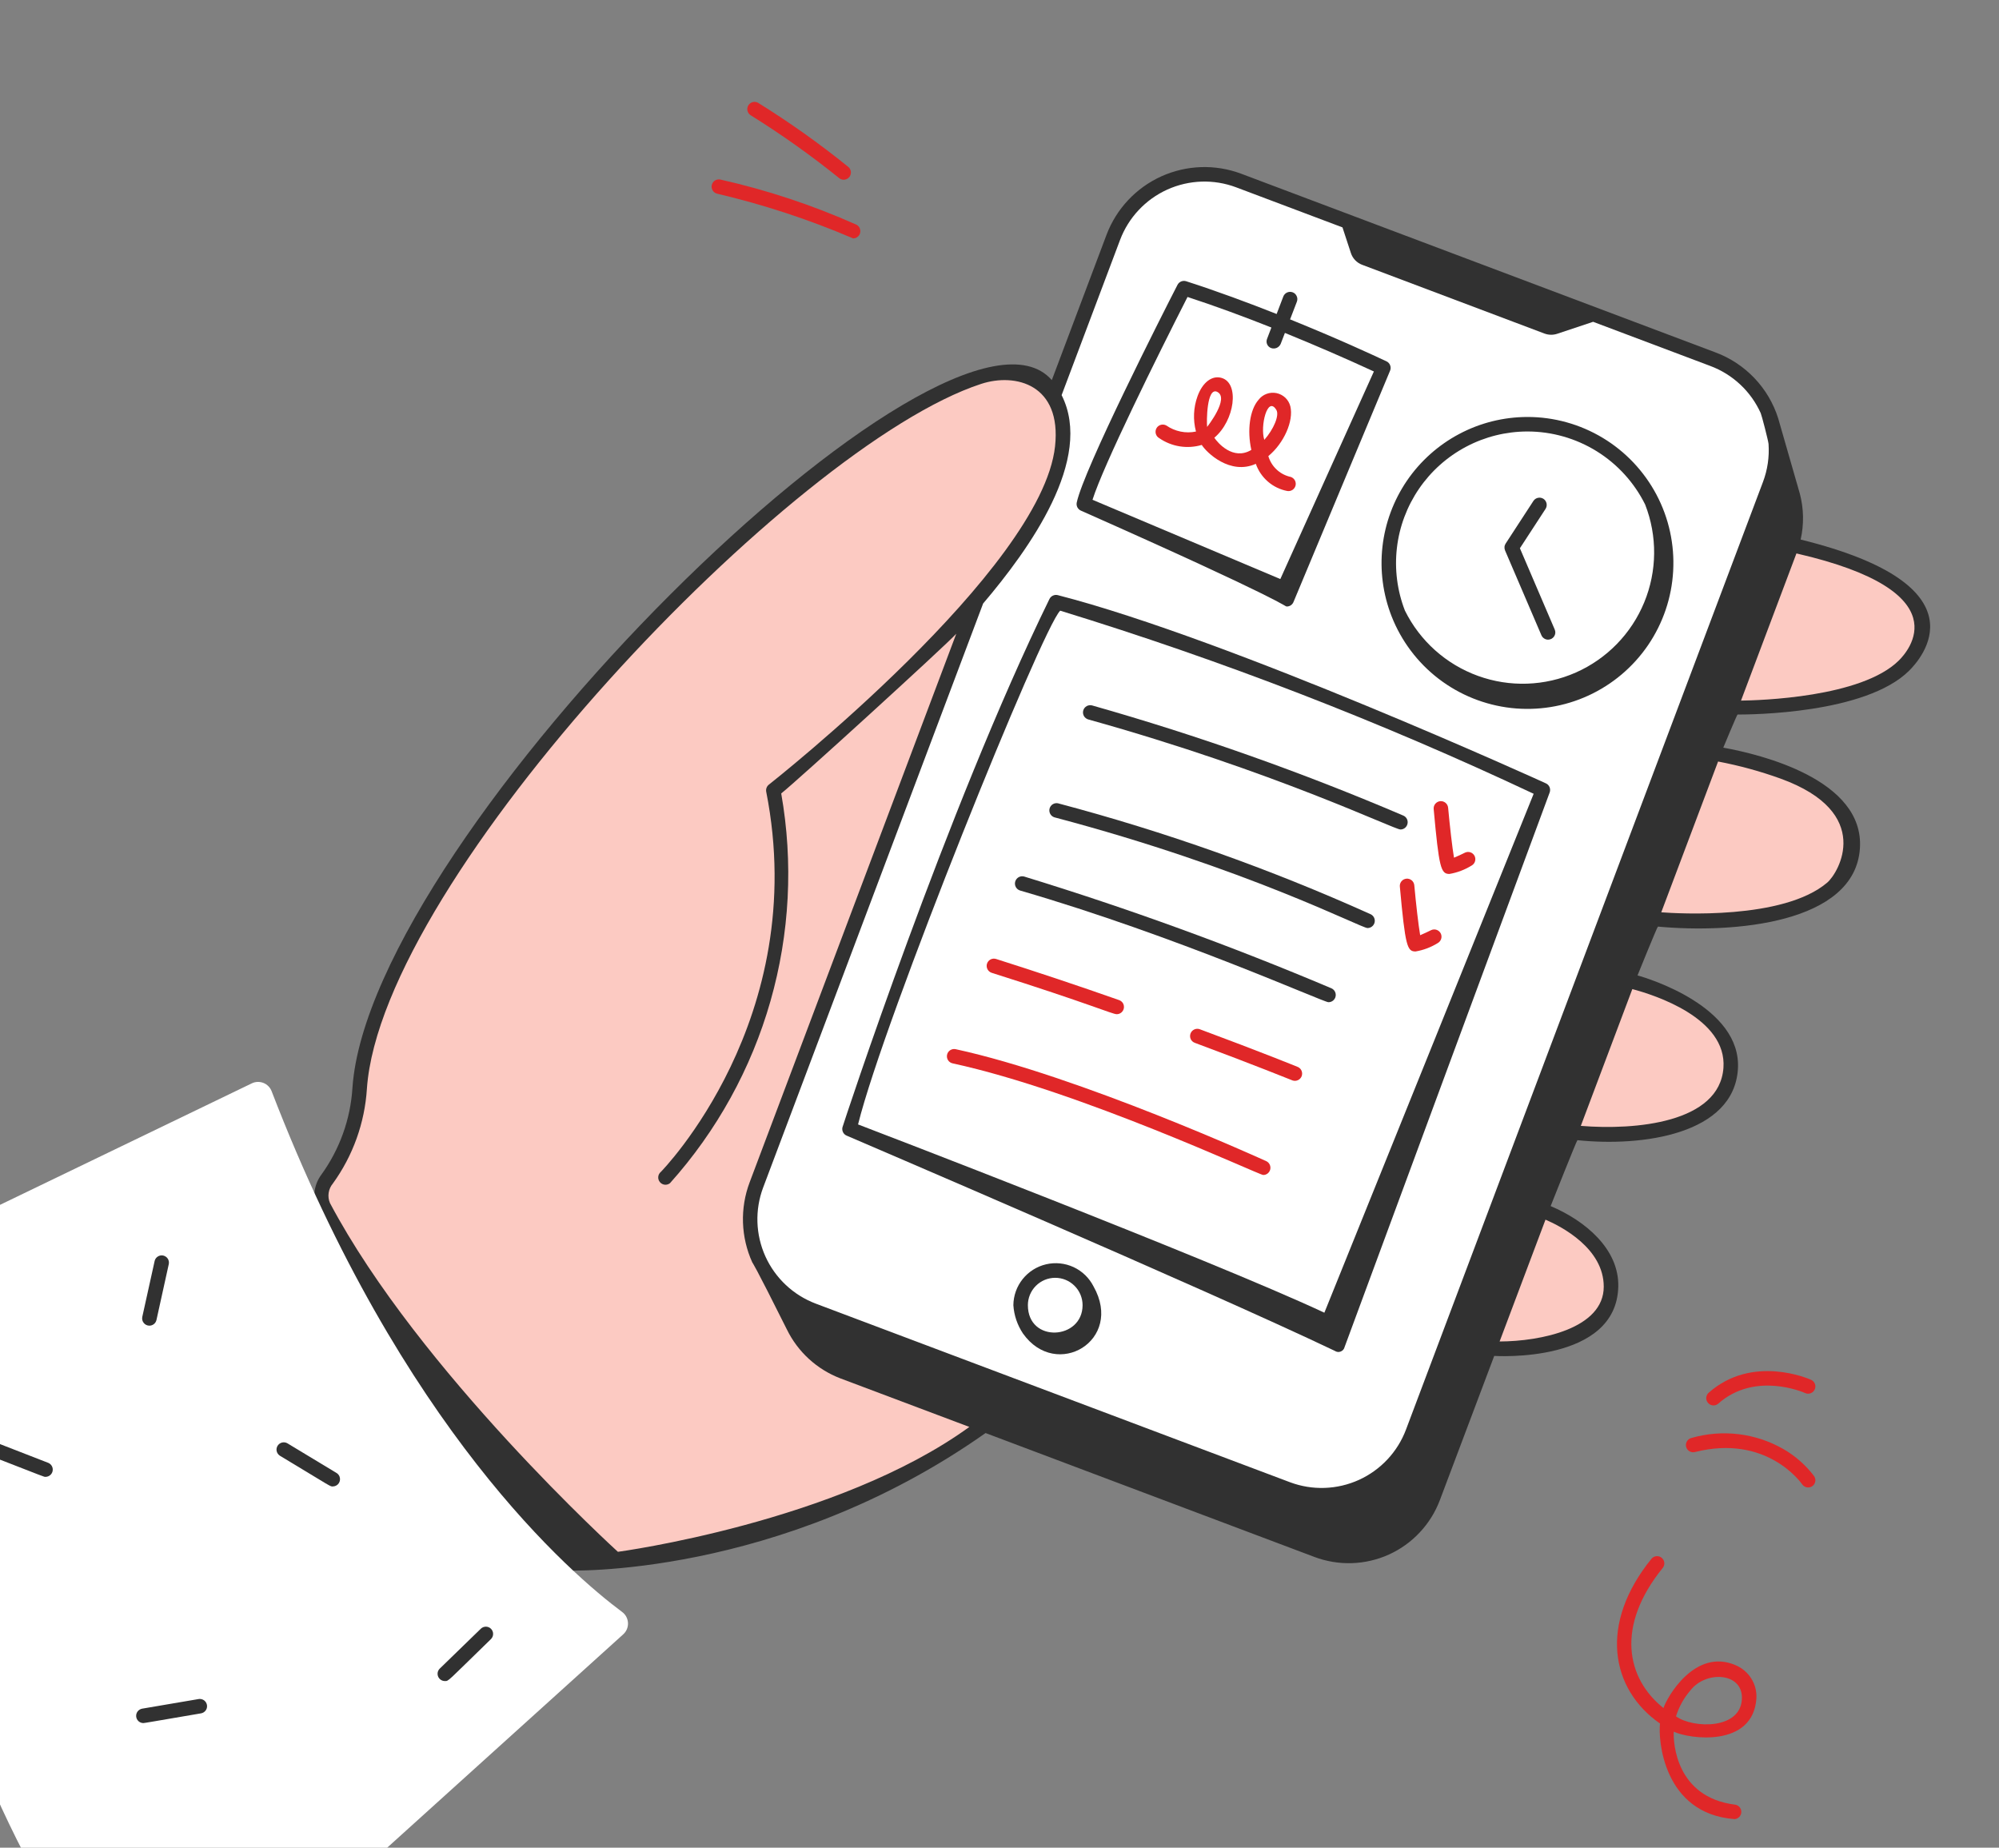 <svg width="66" height="61" viewBox="0 0 66 61" fill="none" xmlns="http://www.w3.org/2000/svg">
<rect x="0" y="0" width="66" height="61" fill="#808080" stroke="none"/>
<path d="M59.698 49.107C59.742 49.108 59.784 49.096 59.822 49.073C59.859 49.051 59.89 49.019 59.91 48.98C59.93 48.941 59.94 48.898 59.937 48.854C59.934 48.811 59.92 48.769 59.895 48.733C59.62 48.37 59.275 48.066 58.88 47.839C58.424 47.578 57.92 47.411 57.399 47.348C56.877 47.286 56.348 47.328 55.843 47.474C55.782 47.49 55.729 47.529 55.697 47.584C55.664 47.638 55.654 47.703 55.67 47.765C55.685 47.826 55.725 47.879 55.779 47.912C55.834 47.944 55.899 47.954 55.961 47.938C58.316 47.344 59.453 48.936 59.501 49.003C59.523 49.035 59.552 49.062 59.587 49.08C59.621 49.098 59.659 49.107 59.698 49.107Z" fill="#E02728"/>
<path d="M56.573 46.399C56.632 46.399 56.688 46.378 56.732 46.339C57.939 45.271 59.533 45.961 59.6 45.991C59.658 46.017 59.724 46.019 59.783 45.996C59.843 45.974 59.891 45.928 59.916 45.87C59.943 45.812 59.944 45.747 59.922 45.687C59.899 45.628 59.854 45.58 59.796 45.554C59.718 45.518 57.857 44.705 56.415 45.98C56.379 46.012 56.353 46.055 56.342 46.102C56.33 46.149 56.333 46.199 56.35 46.244C56.367 46.289 56.398 46.328 56.438 46.356C56.478 46.384 56.525 46.399 56.573 46.399Z" fill="#E02728"/>
<path d="M57.273 60.057C57.333 60.052 57.388 60.024 57.429 59.98C57.47 59.935 57.492 59.877 57.492 59.817C57.492 59.757 57.47 59.699 57.429 59.655C57.388 59.611 57.333 59.583 57.273 59.578C55.336 59.327 55.244 57.542 55.261 57.169C55.779 57.417 57.879 57.701 57.99 56.073C58.004 55.842 57.945 55.612 57.822 55.416C57.699 55.22 57.519 55.066 57.305 54.976C55.969 54.395 55.038 56.029 54.922 56.39C53.697 55.414 53.337 53.685 54.902 51.759C54.939 51.71 54.956 51.648 54.949 51.586C54.941 51.524 54.91 51.468 54.862 51.429C54.814 51.389 54.752 51.37 54.69 51.376C54.628 51.381 54.571 51.41 54.53 51.457C52.782 53.608 53.171 55.761 54.808 56.902C54.742 57.417 54.91 59.882 57.273 60.057ZM57.512 56.045C57.512 57.117 55.891 57.066 55.336 56.664C55.434 56.348 55.596 56.056 55.813 55.805C56.317 55.156 57.512 55.208 57.512 56.047V56.045Z" fill="#E02728"/>
<path d="M27.855 5.934C27.905 5.933 27.953 5.918 27.993 5.889C28.033 5.861 28.064 5.82 28.08 5.774C28.096 5.727 28.098 5.676 28.085 5.629C28.071 5.581 28.044 5.539 28.005 5.508C27.058 4.742 26.064 4.036 25.029 3.394C24.974 3.363 24.909 3.355 24.847 3.372C24.786 3.39 24.735 3.431 24.703 3.486C24.672 3.541 24.665 3.607 24.682 3.668C24.7 3.729 24.74 3.781 24.796 3.812C25.807 4.442 26.779 5.133 27.707 5.881C27.749 5.915 27.801 5.933 27.855 5.934Z" fill="#E02728"/>
<path d="M28.168 7.871C28.208 7.871 28.248 7.861 28.284 7.841C28.319 7.821 28.349 7.793 28.37 7.758C28.392 7.724 28.404 7.684 28.406 7.644C28.408 7.603 28.4 7.563 28.382 7.526C28.358 7.477 28.318 7.438 28.269 7.415C26.825 6.771 25.32 6.272 23.776 5.926C23.715 5.915 23.652 5.928 23.601 5.962C23.549 5.997 23.513 6.05 23.5 6.111C23.487 6.172 23.498 6.235 23.531 6.288C23.563 6.341 23.615 6.379 23.676 6.394C25.213 6.755 26.716 7.249 28.168 7.871Z" fill="#E02728"/>
<path d="M58.15 16.977C58.393 16.154 59.393 13.162 56.601 11.865C53.809 10.569 41.83 6.244 40.978 5.994C40.126 5.744 37.672 5.253 36.433 8.688C35.194 12.123 25.393 37.913 25.168 38.584C24.943 39.256 23.969 42.154 27.022 43.337C30.075 44.52 41.843 49.025 42.967 49.411C44.09 49.797 45.891 49.314 46.646 47.397C47.401 45.479 57.868 17.938 58.15 16.977Z" fill="white"/>
<path d="M10.85 38.647C11.19 38.201 11.468 37.712 11.678 37.192C11.869 36.618 11.649 33.586 14.614 28.989C17.764 24.105 30.03 10.503 34.136 12.456C37.307 13.964 32.073 20.245 32.073 20.245C32.073 20.245 25.421 37.888 25.169 38.585C24.917 39.283 23.697 42.091 27.677 43.624C31.078 44.934 33.788 45.81 33.788 45.81C33.788 45.81 29.208 51.291 18.73 51.581C18.73 51.581 12.579 44.069 10.736 40.193C10.62 39.947 10.57 39.676 10.59 39.405C10.61 39.134 10.699 38.873 10.85 38.647Z" fill="#FCCAC2"/>
<path d="M50.848 39.883L49.26 44.434C49.26 44.434 52.455 44.923 53.133 43.09C53.812 41.257 50.848 39.883 50.848 39.883Z" fill="#FCCAC2"/>
<path d="M53.713 32.328L51.892 37.286C51.892 37.286 56.212 38.174 57.063 35.689C57.856 33.374 53.713 32.328 53.713 32.328Z" fill="#FCCAC2"/>
<path d="M56.615 24.812L54.547 30.315C54.547 30.315 60.156 31.082 60.972 28.475C61.883 25.568 56.615 24.812 56.615 24.812Z" fill="#FCCAC2"/>
<path d="M59.138 17.938L57.26 23.279C57.26 23.279 62.585 23.767 63.418 21.113C64.11 18.911 59.138 17.938 59.138 17.938Z" fill="#FCCAC2"/>
<path d="M42.572 15.735C42.407 15.692 42.257 15.607 42.135 15.488C42.013 15.37 41.924 15.221 41.876 15.058C42.392 14.632 42.717 13.896 42.603 13.416C42.576 13.308 42.519 13.209 42.438 13.131C42.356 13.054 42.255 13.001 42.145 12.978C42.035 12.956 41.922 12.964 41.816 13.004C41.711 13.043 41.62 13.111 41.552 13.2C41.26 13.533 41.172 14.213 41.315 14.853C40.712 15.217 40.198 14.613 40.093 14.451C40.763 13.89 40.938 12.645 40.328 12.475C40.014 12.387 39.705 12.624 39.539 13.079C39.403 13.454 39.385 13.861 39.487 14.247C39.319 14.282 39.146 14.283 38.978 14.248C38.811 14.214 38.651 14.146 38.511 14.049C38.483 14.033 38.453 14.023 38.422 14.019C38.391 14.015 38.359 14.017 38.329 14.025C38.299 14.033 38.27 14.047 38.245 14.066C38.22 14.085 38.199 14.109 38.184 14.136C38.168 14.164 38.158 14.194 38.154 14.225C38.15 14.256 38.152 14.288 38.16 14.318C38.168 14.348 38.182 14.377 38.201 14.402C38.22 14.427 38.244 14.448 38.271 14.463C38.474 14.604 38.706 14.697 38.949 14.736C39.193 14.775 39.442 14.759 39.678 14.689C39.832 14.938 40.611 15.696 41.463 15.313C41.542 15.54 41.68 15.743 41.862 15.9C42.044 16.058 42.265 16.164 42.501 16.21C42.533 16.215 42.565 16.214 42.596 16.207C42.627 16.2 42.656 16.186 42.682 16.168C42.708 16.149 42.73 16.125 42.746 16.098C42.763 16.071 42.774 16.04 42.779 16.009C42.783 15.977 42.782 15.945 42.774 15.914C42.766 15.883 42.752 15.854 42.733 15.829C42.713 15.803 42.689 15.782 42.662 15.766C42.634 15.75 42.603 15.739 42.572 15.735ZM42.14 13.532C42.249 13.709 42.051 14.174 41.743 14.521C41.599 14.081 41.845 13.048 42.14 13.532ZM40.189 12.938C40.604 13.145 39.863 14.084 39.855 14.094C39.835 13.934 39.837 12.762 40.191 12.938H40.189Z" fill="#E02728"/>
<path d="M51.113 21.118C51.152 21.117 51.191 21.108 51.226 21.089C51.261 21.07 51.29 21.043 51.312 21.01C51.334 20.977 51.347 20.939 51.351 20.899C51.354 20.86 51.348 20.82 51.332 20.784L50.182 18.1L51.029 16.8C51.063 16.747 51.075 16.682 51.062 16.62C51.049 16.558 51.012 16.503 50.959 16.468C50.906 16.434 50.841 16.422 50.779 16.435C50.717 16.448 50.662 16.485 50.628 16.538L49.711 17.946C49.69 17.979 49.676 18.017 49.673 18.056C49.67 18.095 49.676 18.134 49.691 18.171L50.892 20.972C50.911 21.015 50.941 21.052 50.981 21.078C51.02 21.104 51.066 21.118 51.113 21.118Z" fill="#313131"/>
<path d="M46.239 27.385C46.294 27.385 46.347 27.366 46.389 27.331C46.431 27.296 46.46 27.248 46.471 27.195C46.483 27.141 46.475 27.085 46.451 27.037C46.426 26.988 46.385 26.949 46.335 26.927C42.991 25.498 39.559 24.283 36.06 23.29C36.03 23.282 35.998 23.279 35.967 23.283C35.935 23.287 35.905 23.297 35.878 23.312C35.85 23.328 35.827 23.348 35.807 23.373C35.788 23.398 35.773 23.426 35.765 23.456C35.757 23.487 35.754 23.518 35.758 23.55C35.762 23.581 35.772 23.611 35.787 23.639C35.803 23.666 35.823 23.69 35.848 23.709C35.873 23.729 35.901 23.743 35.931 23.752C42.111 25.475 46.023 27.385 46.239 27.385Z" fill="#313131"/>
<path d="M45.151 30.639C45.206 30.639 45.258 30.62 45.301 30.586C45.343 30.552 45.373 30.505 45.385 30.452C45.397 30.399 45.39 30.343 45.367 30.295C45.343 30.246 45.303 30.206 45.254 30.183C41.919 28.681 38.466 27.456 34.93 26.52C34.871 26.508 34.809 26.52 34.757 26.552C34.706 26.584 34.669 26.635 34.653 26.694C34.638 26.752 34.645 26.815 34.674 26.868C34.702 26.922 34.75 26.962 34.808 26.982C41.168 28.664 44.936 30.639 45.151 30.639Z" fill="#313131"/>
<path d="M43.859 33.087C43.915 33.088 43.969 33.069 44.013 33.034C44.056 32.999 44.086 32.95 44.097 32.895C44.108 32.841 44.1 32.784 44.074 32.735C44.048 32.686 44.005 32.647 43.954 32.626C40.64 31.224 37.257 29.994 33.817 28.939C33.786 28.93 33.755 28.928 33.723 28.931C33.692 28.935 33.662 28.944 33.634 28.959C33.606 28.975 33.582 28.995 33.562 29.02C33.543 29.044 33.528 29.073 33.519 29.103C33.51 29.133 33.508 29.165 33.511 29.196C33.515 29.228 33.524 29.258 33.539 29.286C33.555 29.313 33.575 29.338 33.6 29.358C33.624 29.377 33.653 29.392 33.683 29.401C38.84 30.898 43.693 33.087 43.859 33.087Z" fill="#313131"/>
<path d="M36.871 33.483C36.927 33.483 36.982 33.463 37.025 33.426C37.068 33.39 37.096 33.339 37.106 33.284C37.115 33.228 37.105 33.171 37.077 33.122C37.048 33.074 37.003 33.037 36.95 33.018C35.603 32.544 34.249 32.092 32.888 31.66C32.858 31.65 32.827 31.647 32.795 31.649C32.764 31.652 32.733 31.661 32.705 31.675C32.677 31.69 32.653 31.71 32.632 31.734C32.612 31.758 32.597 31.786 32.587 31.816C32.578 31.846 32.574 31.877 32.577 31.909C32.58 31.94 32.589 31.971 32.603 31.998C32.617 32.026 32.637 32.051 32.661 32.071C32.685 32.092 32.713 32.107 32.743 32.117C35.989 33.144 36.724 33.483 36.871 33.483Z" fill="#E02728"/>
<path d="M42.858 35.229C42.846 35.223 41.572 34.706 39.614 33.98C39.555 33.958 39.489 33.96 39.431 33.987C39.374 34.013 39.329 34.061 39.307 34.121C39.285 34.18 39.287 34.246 39.313 34.304C39.34 34.362 39.388 34.406 39.448 34.428C41.398 35.153 42.665 35.667 42.678 35.671C42.736 35.69 42.798 35.686 42.853 35.661C42.908 35.635 42.952 35.59 42.975 35.534C42.997 35.477 42.998 35.415 42.976 35.358C42.955 35.302 42.912 35.255 42.858 35.229Z" fill="#E02728"/>
<path d="M41.706 38.791C41.761 38.792 41.814 38.773 41.856 38.739C41.899 38.704 41.928 38.656 41.94 38.603C41.951 38.55 41.944 38.494 41.92 38.445C41.896 38.396 41.856 38.357 41.806 38.334C41.745 38.306 35.637 35.524 31.553 34.638C31.491 34.625 31.426 34.636 31.373 34.671C31.32 34.705 31.282 34.759 31.269 34.821C31.255 34.883 31.267 34.948 31.301 35.002C31.335 35.055 31.39 35.093 31.452 35.106C35.668 36.021 41.569 38.791 41.706 38.791Z" fill="#E02728"/>
<path d="M47.854 28.853C48.115 28.809 48.365 28.714 48.59 28.574C48.643 28.544 48.683 28.495 48.7 28.436C48.718 28.377 48.713 28.314 48.686 28.259C48.659 28.204 48.611 28.162 48.554 28.141C48.496 28.12 48.433 28.122 48.377 28.146C48.249 28.21 48.112 28.273 48.006 28.316C47.949 27.983 47.868 27.279 47.812 26.667C47.806 26.604 47.776 26.545 47.727 26.505C47.678 26.464 47.615 26.445 47.552 26.45C47.489 26.456 47.43 26.487 47.39 26.535C47.349 26.584 47.329 26.647 47.335 26.71C47.511 28.647 47.571 28.853 47.854 28.853Z" fill="#E02728"/>
<path d="M46.736 31.412C46.998 31.368 47.248 31.273 47.473 31.133C47.526 31.102 47.565 31.053 47.583 30.994C47.601 30.936 47.596 30.873 47.569 30.818C47.541 30.763 47.494 30.721 47.437 30.7C47.379 30.678 47.316 30.68 47.26 30.704C47.131 30.768 46.994 30.831 46.889 30.875C46.831 30.542 46.751 29.838 46.695 29.225C46.689 29.162 46.658 29.104 46.609 29.063C46.561 29.023 46.498 29.003 46.435 29.009C46.371 29.015 46.313 29.045 46.272 29.094C46.232 29.143 46.212 29.206 46.218 29.269C46.398 31.252 46.462 31.412 46.736 31.412Z" fill="#E02728"/>
<path d="M10.604 38.789C11.215 37.946 11.573 36.947 11.637 35.908C12.222 27.498 31.351 8.677 34.727 12.549L36.534 7.751C36.858 6.894 37.508 6.201 38.342 5.823C39.177 5.446 40.127 5.414 40.984 5.737L56.64 11.635C57.127 11.816 57.567 12.107 57.925 12.483C58.284 12.86 58.552 13.314 58.709 13.809L59.426 16.304C59.555 16.798 59.564 17.315 59.451 17.813C65.624 19.334 63.411 21.768 63.031 22.144C61.597 23.567 57.808 23.59 57.368 23.59C57.35 23.59 56.897 24.683 56.897 24.683C58.126 24.906 61.557 25.733 61.408 28.007C61.244 30.497 57.223 30.821 54.739 30.591C54.717 30.589 54.065 32.203 54.065 32.203C54.406 32.295 57.508 33.24 57.38 35.292C57.245 37.446 54.236 37.867 52.081 37.642C52.06 37.64 51.197 39.818 51.197 39.818C52.339 40.3 53.462 41.238 53.43 42.481C53.365 45.018 49.388 44.767 49.334 44.765L47.539 49.527C47.39 49.922 47.165 50.283 46.876 50.591C46.588 50.899 46.242 51.147 45.857 51.322C45.473 51.496 45.058 51.592 44.636 51.606C44.214 51.62 43.794 51.55 43.399 51.402L32.54 47.311C25.715 52.123 18.683 51.855 18.668 51.848C15.812 50.457 11.06 41.613 10.444 39.877C10.38 39.696 10.361 39.503 10.389 39.313C10.417 39.124 10.491 38.944 10.604 38.789ZM62.694 21.805C62.984 21.517 64.791 19.528 59.312 18.271L57.482 23.13C58.072 23.122 61.458 23.032 62.694 21.805ZM60.328 29.139C60.703 28.82 61.886 26.829 58.788 25.705C58.117 25.463 57.426 25.274 56.725 25.141L54.849 30.119C55.37 30.159 58.879 30.375 60.328 29.139ZM56.902 35.256C57.023 33.612 54.627 32.849 53.894 32.654L52.193 37.17C53.997 37.319 56.769 37.068 56.902 35.256ZM52.95 42.478C52.95 41.214 51.554 40.493 51.027 40.266L49.512 44.288C50.876 44.284 52.952 43.859 52.95 42.478ZM42.589 48.934C43.327 49.211 44.145 49.184 44.864 48.859C45.582 48.533 46.142 47.937 46.42 47.199L58.206 15.915C58.358 15.513 58.421 15.084 58.391 14.656C58.383 14.552 58.166 13.713 58.133 13.64C57.972 13.283 57.743 12.962 57.457 12.695C57.172 12.428 56.837 12.22 56.471 12.083L52.599 10.624L51.412 11.02C51.275 11.065 51.128 11.062 50.993 11.012L44.974 8.742C44.887 8.71 44.808 8.657 44.743 8.59C44.678 8.522 44.63 8.441 44.601 8.352L44.324 7.507L40.815 6.185C40.077 5.907 39.258 5.934 38.539 6.259C37.821 6.585 37.26 7.182 36.981 7.92L35.051 13.045C36.12 15.155 33.991 18.122 32.459 19.925L25.197 39.204C24.919 39.943 24.946 40.761 25.271 41.48C25.597 42.199 26.194 42.759 26.932 43.038L42.589 48.934ZM10.894 39.717C13.836 45.267 20.401 51.232 20.401 51.232C20.401 51.232 27.651 50.263 32.005 47.109L27.741 45.504C26.971 45.208 26.341 44.631 25.979 43.889C24.868 41.664 24.856 41.712 24.837 41.675C24.65 41.263 24.546 40.817 24.531 40.364C24.516 39.911 24.59 39.459 24.75 39.035L31.573 20.923C31.165 21.364 26.28 25.815 25.793 26.195C26.196 28.478 26.074 30.822 25.438 33.051C24.802 35.28 23.668 37.335 22.121 39.061C22.071 39.101 22.008 39.119 21.946 39.112C21.883 39.105 21.826 39.074 21.786 39.024C21.746 38.976 21.727 38.913 21.733 38.85C21.739 38.788 21.77 38.73 21.818 38.69C21.83 38.68 26.782 33.64 25.297 26.134C25.29 26.09 25.294 26.046 25.31 26.006C25.326 25.965 25.352 25.929 25.387 25.903C25.445 25.858 34.39 18.811 34.834 14.736C35.056 12.691 33.531 12.304 32.397 12.673C26.162 14.705 12.598 28.984 12.114 35.941C12.043 37.07 11.653 38.156 10.99 39.073C10.916 39.161 10.868 39.268 10.851 39.382C10.834 39.495 10.849 39.611 10.894 39.717Z" fill="#313131"/>
<path d="M50.43 13.766C51.306 13.765 52.166 14.004 52.917 14.456C53.668 14.908 54.281 15.557 54.691 16.331C55.101 17.106 55.291 17.978 55.242 18.853C55.194 19.728 54.907 20.573 54.414 21.298C53.92 22.022 53.239 22.598 52.442 22.964C51.646 23.33 50.765 23.471 49.894 23.374C49.023 23.276 48.195 22.943 47.499 22.41C46.804 21.877 46.267 21.164 45.946 20.348C45.66 19.617 45.556 18.828 45.644 18.048C45.732 17.268 46.009 16.522 46.45 15.873C46.892 15.225 47.486 14.694 48.179 14.327C48.872 13.959 49.645 13.767 50.43 13.766ZM50.43 14.245C49.724 14.246 49.03 14.418 48.407 14.748C47.783 15.078 47.249 15.554 46.851 16.136C46.453 16.718 46.202 17.388 46.121 18.089C46.04 18.789 46.13 19.499 46.385 20.157C46.88 21.159 47.744 21.932 48.795 22.313C49.847 22.695 51.005 22.655 52.028 22.203C53.051 21.751 53.86 20.922 54.286 19.888C54.713 18.854 54.723 17.695 54.316 16.654C53.956 15.931 53.402 15.322 52.715 14.896C52.029 14.471 51.237 14.245 50.43 14.245Z" fill="#313131"/>
<path d="M35.55 16.592C35.78 15.498 38.369 10.392 38.877 9.404C38.903 9.353 38.946 9.314 38.998 9.292C39.05 9.27 39.109 9.268 39.163 9.285C40.179 9.611 41.211 9.995 42.15 10.366L42.371 9.788C42.382 9.759 42.399 9.732 42.421 9.709C42.443 9.687 42.468 9.668 42.497 9.656C42.526 9.643 42.557 9.636 42.589 9.635C42.62 9.634 42.651 9.64 42.681 9.651C42.71 9.662 42.737 9.679 42.76 9.701C42.782 9.723 42.801 9.749 42.813 9.778C42.826 9.806 42.833 9.837 42.834 9.869C42.835 9.9 42.829 9.932 42.818 9.961L42.594 10.544C44.246 11.214 45.257 11.687 45.777 11.929C45.834 11.956 45.878 12.004 45.899 12.063C45.921 12.122 45.919 12.187 45.893 12.244L42.704 19.881C42.685 19.924 42.654 19.959 42.616 19.985C42.577 20.01 42.532 20.023 42.485 20.023C42.404 20.023 42.54 19.897 35.692 16.86C35.641 16.839 35.599 16.8 35.573 16.752C35.547 16.703 35.539 16.647 35.55 16.592ZM42.423 10.991L42.283 11.355C42.257 11.412 42.212 11.458 42.155 11.484C42.097 11.509 42.033 11.512 41.974 11.493C41.943 11.483 41.916 11.466 41.892 11.445C41.869 11.424 41.85 11.398 41.837 11.369C41.824 11.34 41.817 11.308 41.817 11.277C41.817 11.245 41.823 11.213 41.835 11.184L41.977 10.813C41.106 10.468 40.153 10.112 39.208 9.804C38.196 11.789 36.426 15.37 36.071 16.5L42.272 19.117L45.361 12.264C44.391 11.817 43.412 11.393 42.423 10.991Z" fill="#313131"/>
<path d="M27.814 37.22C27.826 37.165 31.257 26.713 34.645 19.784C34.668 19.733 34.708 19.691 34.759 19.666C34.809 19.641 34.866 19.634 34.921 19.647C40.636 21.117 51.023 25.853 51.034 25.859C51.091 25.883 51.136 25.928 51.16 25.984C51.184 26.041 51.186 26.104 51.165 26.162C51.154 26.189 44.449 44.313 44.394 44.471C44.386 44.505 44.37 44.536 44.348 44.562C44.325 44.588 44.297 44.608 44.265 44.62C44.233 44.633 44.198 44.637 44.164 44.633C44.13 44.629 44.097 44.616 44.069 44.597C39.746 42.534 28.001 37.515 27.963 37.496C27.909 37.476 27.864 37.437 27.837 37.386C27.81 37.335 27.802 37.276 27.814 37.22ZM35.004 20.161C34.413 20.722 29.185 33.661 28.33 37.122C28.419 37.155 39.923 41.559 43.726 43.338C44.463 41.525 50.593 26.317 50.636 26.206C45.575 23.823 40.351 21.803 35.004 20.161Z" fill="#313131"/>
<path d="M36.105 42.471C37.113 44.257 34.876 45.575 33.775 44.025C33.589 43.746 33.479 43.423 33.458 43.089C33.461 42.776 33.569 42.472 33.765 42.228C33.961 41.983 34.233 41.811 34.538 41.74C34.843 41.669 35.164 41.702 35.448 41.834C35.732 41.967 35.963 42.191 36.105 42.471ZM35.743 43.089C35.743 42.85 35.648 42.62 35.478 42.451C35.309 42.281 35.079 42.186 34.84 42.186C34.6 42.186 34.371 42.281 34.201 42.451C34.032 42.62 33.937 42.85 33.937 43.089C33.937 44.35 35.743 44.239 35.743 43.089H35.743Z" fill="#313131"/>
<path d="M-3.704 41.846C-3.7 41.759 -3.673 41.675 -3.625 41.602C-3.578 41.53 -3.511 41.472 -3.433 41.434L8.314 35.766C8.373 35.737 8.438 35.721 8.504 35.719C8.57 35.717 8.636 35.728 8.697 35.752C8.759 35.776 8.815 35.813 8.861 35.86C8.908 35.907 8.944 35.963 8.968 36.025C13.264 47.187 18.883 51.985 20.541 53.218C20.598 53.26 20.645 53.314 20.678 53.376C20.711 53.439 20.73 53.508 20.734 53.578C20.737 53.649 20.725 53.72 20.698 53.785C20.671 53.851 20.629 53.909 20.576 53.957L5.571 67.518C5.522 67.561 5.465 67.594 5.403 67.615C5.342 67.636 5.276 67.644 5.211 67.639C5.146 67.634 5.083 67.615 5.025 67.585C4.967 67.554 4.917 67.512 4.876 67.462C-3.909 56.606 -3.786 43.905 -3.704 41.846Z" fill="white"/>
<path d="M14.686 55.499C14.821 55.499 14.739 55.542 16.209 54.114C16.231 54.092 16.249 54.066 16.262 54.037C16.274 54.008 16.281 53.977 16.281 53.946C16.282 53.914 16.276 53.883 16.264 53.854C16.253 53.825 16.235 53.798 16.213 53.776C16.192 53.753 16.166 53.735 16.137 53.723C16.108 53.71 16.077 53.704 16.045 53.703C16.014 53.703 15.983 53.709 15.953 53.72C15.924 53.732 15.898 53.749 15.875 53.771L14.519 55.088C14.485 55.121 14.462 55.164 14.452 55.21C14.443 55.257 14.447 55.305 14.465 55.349C14.483 55.393 14.514 55.431 14.553 55.457C14.592 55.484 14.639 55.498 14.686 55.499Z" fill="#313131"/>
<path d="M4.734 56.886C4.766 56.886 5.032 56.839 6.637 56.565C6.7 56.554 6.755 56.519 6.792 56.467C6.82 56.429 6.835 56.383 6.836 56.336C6.837 56.288 6.824 56.242 6.799 56.202C6.774 56.162 6.738 56.13 6.695 56.111C6.651 56.092 6.604 56.085 6.557 56.093L4.694 56.41C4.635 56.421 4.582 56.453 4.545 56.5C4.508 56.548 4.491 56.607 4.496 56.667C4.501 56.726 4.528 56.782 4.572 56.823C4.616 56.863 4.674 56.886 4.734 56.886Z" fill="#313131"/>
<path d="M10.987 49.074C11.026 49.074 11.065 49.064 11.099 49.046C11.134 49.028 11.163 49.001 11.185 48.969C11.207 48.936 11.221 48.899 11.225 48.86C11.229 48.822 11.224 48.782 11.21 48.746C11.19 48.697 11.156 48.656 11.111 48.629L9.493 47.652C9.467 47.636 9.437 47.625 9.406 47.62C9.374 47.615 9.343 47.617 9.312 47.624C9.282 47.632 9.253 47.645 9.227 47.664C9.202 47.682 9.181 47.706 9.164 47.733C9.131 47.787 9.121 47.852 9.136 47.914C9.152 47.976 9.191 48.029 9.245 48.062C10.992 49.115 10.893 49.074 10.987 49.074Z" fill="#313131"/>
<path d="M1.506 48.757C1.562 48.756 1.615 48.736 1.657 48.7C1.699 48.665 1.728 48.616 1.738 48.561C1.748 48.507 1.739 48.451 1.713 48.403C1.686 48.354 1.644 48.316 1.593 48.295L-0.169 47.61C-0.198 47.599 -0.229 47.593 -0.261 47.594C-0.292 47.594 -0.323 47.601 -0.352 47.614C-0.381 47.627 -0.407 47.645 -0.428 47.668C-0.45 47.69 -0.467 47.717 -0.478 47.746C-0.49 47.776 -0.495 47.807 -0.495 47.838C-0.494 47.87 -0.487 47.901 -0.474 47.929C-0.462 47.958 -0.444 47.984 -0.421 48.006C-0.398 48.028 -0.371 48.045 -0.342 48.056C1.567 48.797 1.442 48.757 1.506 48.757Z" fill="#313131"/>
<path d="M4.932 43.766C4.987 43.766 5.04 43.747 5.082 43.713C5.125 43.679 5.154 43.631 5.166 43.578L5.573 41.732C5.586 41.67 5.573 41.607 5.539 41.554C5.505 41.502 5.451 41.465 5.39 41.451C5.329 41.437 5.265 41.449 5.212 41.482C5.158 41.515 5.12 41.568 5.106 41.629L4.698 43.475C4.691 43.51 4.691 43.546 4.699 43.581C4.707 43.616 4.723 43.648 4.746 43.676C4.768 43.704 4.796 43.727 4.829 43.742C4.861 43.758 4.896 43.766 4.932 43.766Z" fill="#313131"/>
</svg>
